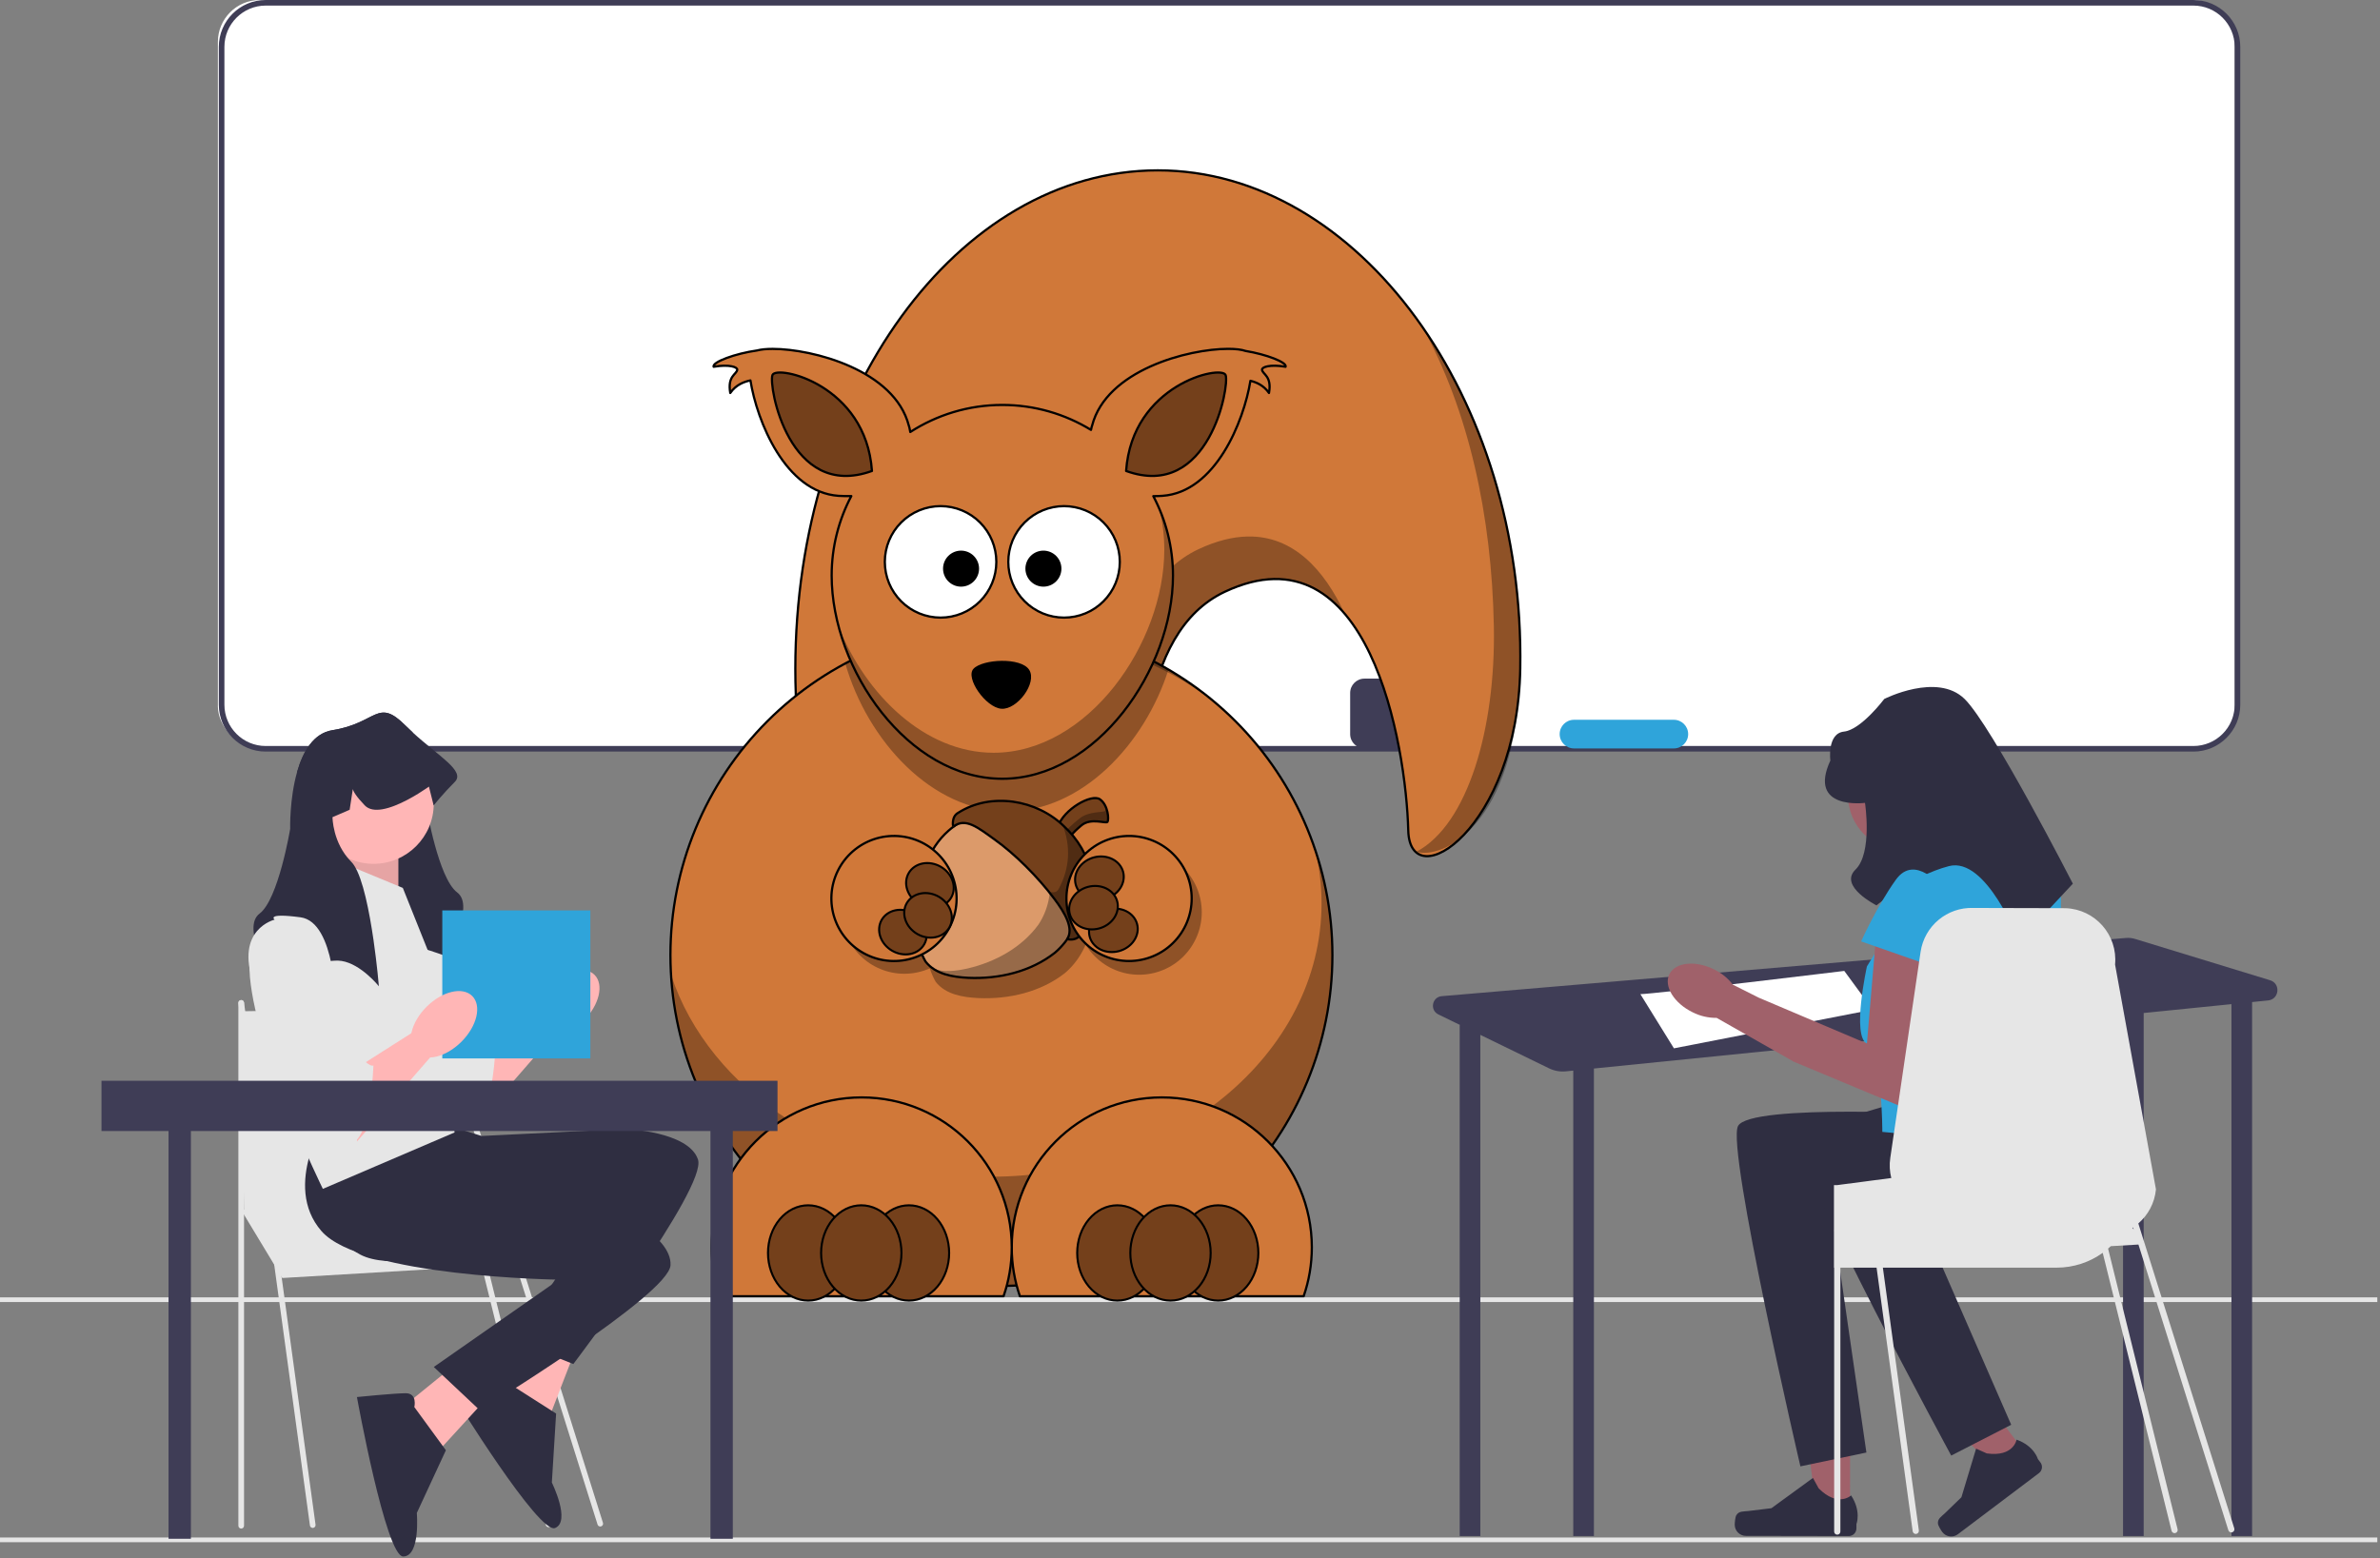 <svg width="852" height="558" viewBox="0 0 852 558" fill="none" xmlns="http://www.w3.org/2000/svg">
<rect x="0" y="0" width="852" height="558" fill="#808080" stroke="none"/>
<g clip-path="url(#clip0_909_501)">
<rect x="78" width="722" height="268" rx="15" fill="white"/>
<path d="M785.204 269.129H95.109C85.859 269.129 78.334 261.604 78.334 252.353V16.775C78.334 7.525 85.859 0 95.109 0H785.204C794.454 0 801.979 7.525 801.979 16.775V252.353C801.979 261.604 794.454 269.129 785.204 269.129ZM95.109 2C86.962 2 80.334 8.628 80.334 16.775V252.353C80.334 260.5 86.962 267.129 95.109 267.129H785.204C793.351 267.129 799.979 260.5 799.979 252.353V16.775C799.979 8.628 793.351 2 785.204 2H95.109Z" fill="#3F3D56"/>
<path d="M851.034 550.557H0V552.24H851.034V550.557Z" fill="#E6E6E6"/>
<path d="M851.034 464.557H0V466.24H851.034V464.557Z" fill="#E6E6E6"/>
<path d="M524.204 243H488.464C485.631 243 483.334 245.297 483.334 248.13V262.87C483.334 265.703 485.631 268 488.464 268H524.204C527.037 268 529.334 265.703 529.334 262.87V248.13C529.334 245.297 527.037 243 524.204 243Z" fill="#3F3D56"/>
<path d="M544.222 239.469C543.212 296.676 504.764 321.541 504.132 297.387C503.348 266.836 490.173 187.6 438.463 211.899C376.622 240.956 432.37 417.945 414.468 417.945C342.844 417.945 284.714 337.991 284.714 239.469C284.714 140.954 342.844 61 414.468 61C486.092 61 545.936 142.209 544.222 239.469V239.469Z" fill="url(#paint0_linear_909_501)" stroke="black" stroke-width="0.8" stroke-linecap="round" stroke-linejoin="round"/>
<path d="M509.18 117.039C525.789 147.061 534.032 184.706 534.773 224.229C535.463 260.743 525.506 295.225 507.044 304.996C515.665 307.752 543.212 296.669 544.215 239.461C545.05 192.452 531.49 149.193 509.18 117.039ZM446.649 192.112C441.34 192.213 435.479 193.635 429.015 196.667C367.174 225.724 422.929 402.713 405.026 402.713C368.14 402.713 334.833 381.504 311.201 347.471C334.913 390.28 372.352 417.945 414.468 417.945C432.37 417.945 376.615 240.956 438.456 211.899C457.63 202.897 471.508 208.12 481.422 219.812C474.029 203.884 462.917 191.807 446.649 192.112V192.112Z" fill="black" fill-opacity="0.314"/>
<path d="M476.98 342.005C476.98 373.419 464.496 403.545 442.275 425.758C420.054 447.971 389.915 460.45 358.49 460.45C327.064 460.45 296.926 447.971 274.705 425.758C252.484 403.545 240 373.419 240 342.005C240 310.592 252.484 280.465 274.705 258.252C296.926 236.04 327.064 223.561 358.49 223.561C389.915 223.561 420.054 236.04 442.275 258.252C464.496 280.465 476.98 310.592 476.98 342.005V342.005Z" fill="url(#paint1_linear_909_501)" stroke="black" stroke-width="0.8" stroke-linecap="round" stroke-linejoin="round"/>
<path d="M358.495 223.577C345.887 223.577 333.751 225.564 322.349 229.213C332.604 226.819 343.418 225.528 354.595 225.528C385.258 225.528 413.219 235.161 434.258 250.966C413.72 233.862 387.298 223.577 358.495 223.577ZM470.709 303.886C472.264 310.211 473.092 316.739 473.092 323.441C473.092 377.493 420.002 421.354 354.595 421.354C299.9 421.354 253.84 390.687 240.216 349.031C243.847 411.156 295.441 460.471 358.495 460.471C423.902 460.471 476.992 407.406 476.992 342.024C476.992 328.685 474.784 315.854 470.709 303.886Z" fill="black" fill-opacity="0.314"/>
<path d="M358.495 223.577C338.291 223.577 319.255 228.632 302.602 237.561C310.489 265.102 333.534 290.569 360.754 290.569C387.248 290.569 409.827 266.444 418.288 239.752C400.734 229.474 380.297 223.577 358.495 223.577V223.577Z" fill="black" fill-opacity="0.314"/>
<path fill-rule="evenodd" clip-rule="evenodd" d="M439.684 124.917C425.296 124.917 396.072 132.562 390.959 152.385C390.879 152.538 390.726 153.089 390.559 153.937C381.307 148.287 370.427 145.001 358.8 145.001C346.657 145.001 335.371 148.584 325.864 154.692C325.668 153.451 325.428 152.581 325.334 152.385C320.221 132.562 290.996 124.939 276.602 124.931C274.314 124.931 272.418 125.127 271.031 125.49C263.311 126.563 254.857 129.646 255.475 131.329C261.14 130.364 264.001 131.467 263.914 132.38C263.74 134.092 260.326 134.549 261.423 140.722C263.493 137.726 266.376 136.696 268.642 136.217C270.966 150.789 281.134 176.227 300.162 177.547C301.796 177.663 303.321 177.656 304.759 177.627C300.271 186.128 297.721 195.811 297.721 206.089C297.721 239.795 325.08 278.855 358.8 278.855C392.513 278.855 419.908 239.795 419.908 206.089C419.908 195.818 417.351 186.157 412.863 177.663C413.901 177.656 414.998 177.627 416.131 177.547C435.094 176.234 445.261 150.942 447.629 136.355C449.793 136.885 452.379 137.973 454.274 140.722C455.371 134.549 451.958 134.092 451.783 132.38C451.696 131.467 454.558 130.364 460.222 131.329C460.811 129.733 453.265 126.882 445.901 125.671C444.499 125.178 442.349 124.917 439.684 124.917V124.917Z" fill="url(#paint2_linear_909_501)" stroke="black" stroke-width="0.8" stroke-linejoin="round"/>
<path d="M382.091 305.793C371.967 295.675 353.949 295.16 343.229 304.669C335.683 311.277 332.676 321.424 331.689 331.035C330.991 337.962 331.405 345.397 334.964 351.569C338.537 356.154 344.761 357.118 350.223 357.394C361.109 357.88 372.613 355.254 381.314 348.371C391.801 339.384 394.249 322.65 386.55 311.183C385.294 309.224 383.776 307.418 382.091 305.793V305.793Z" fill="black" fill-opacity="0.314"/>
<path d="M346.145 326.285C346.145 332.226 343.784 337.924 339.581 342.125C335.378 346.326 329.678 348.686 323.735 348.686C317.791 348.686 312.091 346.326 307.888 342.125C303.686 337.924 301.325 332.226 301.325 326.285C301.325 320.344 303.686 314.646 307.888 310.445C312.091 306.244 317.791 303.884 323.735 303.884C329.678 303.884 335.378 306.244 339.581 310.445C343.784 314.646 346.145 320.344 346.145 326.285V326.285Z" fill="black" fill-opacity="0.314"/>
<path d="M378.46 298.54C368.336 288.422 350.318 287.907 339.598 297.416C332.052 304.024 329.046 314.171 328.058 323.782C327.361 330.709 327.775 338.143 331.333 344.316C334.906 348.9 341.13 349.865 346.592 350.14C357.479 350.626 368.983 348.001 377.683 341.117C388.17 332.13 390.618 315.397 382.92 303.929C381.663 301.971 380.145 300.165 378.46 298.54V298.54Z" fill="#DC9A6A" stroke="black" stroke-width="0.8" stroke-linecap="round" stroke-linejoin="round"/>
<path d="M355.626 290.729C357.783 291.244 359.875 292.034 361.829 293.137C363.724 294.159 365.518 295.385 367.123 296.814C376.804 305.083 378.801 320.533 371.735 331.093C365.714 339.355 356.149 344.527 346.366 346.79C342.401 347.682 337.884 348.298 334.02 346.833C337.593 349.285 342.321 349.93 346.584 350.141C357.471 350.627 368.975 348.001 377.683 341.118C388.17 332.131 390.618 315.397 382.919 303.93C381.663 301.964 380.145 300.165 378.46 298.533C372.541 292.614 363.913 289.989 355.626 290.729V290.729Z" fill="black" fill-opacity="0.314"/>
<path fill-rule="evenodd" clip-rule="evenodd" d="M378.729 295.994C380.726 289.8 390.8 284.077 393.784 286.231C396.769 288.392 397.002 293.528 396.472 294.289C395.949 295.044 390.56 292.715 387.161 295.523C383.769 298.322 382.063 300.716 382.063 300.716L378.729 295.994Z" fill="url(#paint3_linear_909_501)" stroke="black" stroke-width="0.8"/>
<path fill-rule="evenodd" clip-rule="evenodd" d="M395.84 288.922C395.905 289.597 395.811 290.155 395.629 290.373C395.114 290.989 389.95 290.387 386.638 292.948C383.334 295.508 381.663 297.467 381.663 297.467L379.02 295.247C378.918 295.501 378.809 295.748 378.729 295.994L382.063 300.723C382.063 300.723 383.769 298.322 387.161 295.515C390.56 292.716 395.949 295.044 396.472 294.282C396.835 293.767 396.835 291.185 395.84 288.922V288.922Z" fill="black" fill-opacity="0.314"/>
<path d="M381.053 296.03C371.11 286.195 354.631 283.656 343.04 291.033C340.418 292.476 341.21 296.096 341.239 296.038C345.618 292.578 350.157 296.386 356.12 300.658C363.419 305.888 371.444 313.91 377.334 321.707C381.459 327.162 384.408 332.522 382.047 336.272C382.171 336.308 385.599 337.273 387.168 334.081C395.069 319.205 390.603 304.916 381.053 296.03V296.03Z" fill="url(#paint4_linear_909_501)" stroke="black" stroke-width="0.8" stroke-linecap="round" stroke-linejoin="round"/>
<path d="M380.268 294.935C383.42 303.102 383.006 310.827 379.005 318.284C378.097 319.981 376.702 319.43 375.533 319.408C376.151 320.169 376.753 320.946 377.334 321.707C381.452 327.169 384.408 332.529 382.048 336.272C382.171 336.308 385.599 337.28 387.168 334.089C394.401 320.452 391.228 305.619 380.268 294.935V294.935Z" fill="black" fill-opacity="0.314"/>
<path d="M339.442 310.539C340.915 313.086 341.871 315.898 342.257 318.815C342.642 321.731 342.449 324.694 341.688 327.534C340.927 330.375 339.614 333.037 337.823 335.37C336.032 337.703 333.798 339.66 331.249 341.129C328.701 342.599 325.887 343.552 322.969 343.935C320.051 344.318 317.085 344.122 314.242 343.36C311.398 342.598 308.732 341.284 306.396 339.492C304.06 337.701 302.1 335.468 300.627 332.92C299.154 330.372 298.198 327.56 297.813 324.644C297.427 321.728 297.62 318.765 298.381 315.925C299.142 313.084 300.455 310.421 302.246 308.089C304.037 305.756 306.271 303.799 308.82 302.33C311.368 300.86 314.182 299.907 317.1 299.524C320.018 299.141 322.984 299.336 325.828 300.099C328.671 300.861 331.337 302.175 333.673 303.967C336.009 305.758 337.969 307.991 339.442 310.539V310.539Z" fill="url(#paint5_linear_909_501)" stroke="black" stroke-width="0.8" stroke-linecap="round" stroke-linejoin="round"/>
<path d="M430.215 326.633C430.215 332.574 427.854 338.272 423.651 342.473C419.449 346.674 413.748 349.035 407.805 349.035C401.862 349.035 396.161 346.674 391.959 342.473C387.756 338.272 385.395 332.574 385.395 326.633C385.395 320.692 387.756 314.994 391.959 310.793C396.161 306.592 401.862 304.232 407.805 304.232C413.748 304.232 419.449 306.592 423.651 310.793C427.854 314.994 430.215 320.692 430.215 326.633V326.633Z" fill="black" fill-opacity="0.314"/>
<path d="M420.03 337.555C415.823 341.756 410.12 344.117 404.174 344.12C398.227 344.123 392.526 341.766 388.323 337.569C384.121 333.371 381.761 327.677 381.764 321.739C381.766 315.8 384.131 310.104 388.337 305.903C392.544 301.702 398.247 299.34 404.193 299.338C410.139 299.335 415.841 301.692 420.043 305.889C424.246 310.086 426.606 315.78 426.603 321.719C426.6 327.657 424.236 333.354 420.03 337.555Z" fill="url(#paint6_linear_909_501)" stroke="black" stroke-width="0.8" stroke-linecap="round" stroke-linejoin="round"/>
<path d="M415.913 392.964C386.26 392.964 362.185 417.031 362.185 446.668C362.185 452.797 363.216 458.672 365.111 464.156H466.686C468.582 458.672 469.613 452.797 469.613 446.668C469.613 417.031 445.567 392.964 415.913 392.964V392.964Z" fill="url(#paint7_linear_909_501)" stroke="black" stroke-width="0.8" stroke-linecap="round" stroke-linejoin="round"/>
<path d="M308.455 392.964C278.802 392.964 254.755 417.031 254.755 446.668C254.755 452.797 255.787 458.672 257.682 464.156H359.257C361.153 458.672 362.184 452.797 362.184 446.668C362.184 417.031 338.108 392.964 308.455 392.964Z" fill="url(#paint8_linear_909_501)" stroke="black" stroke-width="0.8" stroke-linecap="round" stroke-linejoin="round"/>
<path d="M356.67 201.195C356.671 203.815 356.155 206.411 355.153 208.832C354.151 211.254 352.681 213.454 350.827 215.308C348.974 217.161 346.773 218.631 344.351 219.635C341.929 220.638 339.333 221.154 336.712 221.154C334.09 221.154 331.494 220.638 329.072 219.635C326.65 218.631 324.45 217.161 322.596 215.308C320.743 213.454 319.273 211.254 318.27 208.832C317.268 206.411 316.753 203.815 316.754 201.195C316.753 198.574 317.268 195.979 318.27 193.557C319.273 191.136 320.743 188.935 322.596 187.082C324.45 185.228 326.65 183.758 329.072 182.755C331.494 181.751 334.09 181.235 336.712 181.235C339.333 181.235 341.929 181.751 344.351 182.755C346.773 183.758 348.974 185.228 350.827 187.082C352.681 188.935 354.151 191.136 355.153 193.557C356.155 195.979 356.671 198.574 356.67 201.195V201.195Z" fill="white" stroke="black" stroke-width="0.8" stroke-linecap="round" stroke-linejoin="round"/>
<path d="M400.869 201.195C400.871 203.815 400.355 206.411 399.353 208.832C398.35 211.254 396.881 213.454 395.027 215.308C393.174 217.161 390.973 218.631 388.551 219.635C386.129 220.638 383.533 221.154 380.911 221.154C378.29 221.154 375.694 220.638 373.272 219.635C370.85 218.631 368.649 217.161 366.796 215.308C364.942 213.454 363.473 211.254 362.47 208.832C361.468 206.411 360.952 203.815 360.954 201.195C360.952 198.574 361.468 195.979 362.47 193.557C363.473 191.136 364.942 188.935 366.796 187.082C368.649 185.228 370.85 183.758 373.272 182.755C375.694 181.751 378.29 181.235 380.911 181.235C383.533 181.235 386.129 181.751 388.551 182.755C390.973 183.758 393.174 185.228 395.027 187.082C396.881 188.935 398.35 191.136 399.353 193.557C400.355 195.979 400.871 198.574 400.869 201.195Z" fill="white" stroke="black" stroke-width="0.8" stroke-linecap="round" stroke-linejoin="round"/>
<path d="M350.487 203.618C350.487 204.465 350.321 205.304 349.998 206.086C349.674 206.868 349.199 207.579 348.601 208.178C348.002 208.777 347.291 209.252 346.509 209.577C345.726 209.901 344.887 210.068 344.04 210.068C343.194 210.068 342.355 209.901 341.572 209.577C340.79 209.252 340.079 208.777 339.48 208.178C338.882 207.579 338.407 206.868 338.083 206.086C337.76 205.304 337.594 204.465 337.594 203.618C337.594 202.772 337.76 201.933 338.083 201.151C338.407 200.369 338.882 199.658 339.48 199.059C340.079 198.46 340.79 197.985 341.572 197.66C342.355 197.336 343.194 197.169 344.04 197.169C344.887 197.169 345.726 197.336 346.509 197.66C347.291 197.985 348.002 198.46 348.601 199.059C349.199 199.658 349.674 200.369 349.998 201.151C350.321 201.933 350.487 202.772 350.487 203.618V203.618Z" fill="black"/>
<path d="M379.973 203.618C379.973 204.465 379.807 205.304 379.483 206.086C379.16 206.868 378.685 207.579 378.086 208.178C377.488 208.777 376.777 209.252 375.994 209.577C375.212 209.901 374.373 210.068 373.526 210.068C372.679 210.068 371.841 209.901 371.058 209.577C370.276 209.252 369.565 208.777 368.966 208.178C368.368 207.579 367.893 206.868 367.569 206.086C367.246 205.304 367.079 204.465 367.08 203.618C367.079 202.772 367.246 201.933 367.569 201.151C367.893 200.369 368.368 199.658 368.966 199.059C369.565 198.46 370.276 197.985 371.058 197.66C371.841 197.336 372.679 197.169 373.526 197.169C374.373 197.169 375.212 197.336 375.994 197.66C376.777 197.985 377.488 198.46 378.086 199.059C378.685 199.658 379.16 200.369 379.483 201.151C379.807 201.933 379.973 202.772 379.973 203.618Z" fill="black"/>
<path fill-rule="evenodd" clip-rule="evenodd" d="M348.494 239.469C351.748 235.995 365.569 235.24 368.459 239.897C371.35 244.561 364.124 254.222 358.473 253.787C352.852 253.352 345.444 242.711 348.494 239.469Z" fill="black"/>
<path fill-rule="evenodd" clip-rule="evenodd" d="M312.145 168.647C310.002 137.661 278.076 130.603 276.536 134.281C275.004 137.965 282.368 179.389 312.145 168.647Z" fill="#74401B" stroke="black" stroke-width="0.8" stroke-linejoin="round"/>
<path fill-rule="evenodd" clip-rule="evenodd" d="M403.131 168.647C405.273 137.661 437.2 130.603 438.739 134.281C440.272 137.965 432.9 179.389 403.131 168.647Z" fill="url(#paint9_linear_909_501)" stroke="black" stroke-width="0.8" stroke-linejoin="round"/>
<path d="M303.697 448.656C303.697 453.18 302.182 457.519 299.484 460.719C296.786 463.918 293.128 465.715 289.312 465.715C285.497 465.715 281.839 463.918 279.141 460.719C276.443 457.519 274.928 453.18 274.928 448.656C274.928 444.131 276.443 439.792 279.141 436.592C281.839 433.393 285.497 431.596 289.312 431.596C293.128 431.596 296.786 433.393 299.484 436.592C302.182 439.792 303.697 444.131 303.697 448.656V448.656Z" fill="url(#paint10_linear_909_501)" stroke="black" stroke-width="0.734" stroke-linecap="round" stroke-linejoin="round"/>
<path d="M339.778 448.656C339.778 453.18 338.262 457.519 335.564 460.719C332.867 463.918 329.208 465.715 325.393 465.715C321.578 465.715 317.919 463.918 315.221 460.719C312.524 457.519 311.008 453.18 311.008 448.656C311.008 444.131 312.524 439.792 315.221 436.592C317.919 433.393 321.578 431.596 325.393 431.596C329.208 431.596 332.867 433.393 335.564 436.592C338.262 439.792 339.778 444.131 339.778 448.656V448.656Z" fill="url(#paint11_linear_909_501)" stroke="black" stroke-width="0.734" stroke-linecap="round" stroke-linejoin="round"/>
<path d="M322.71 448.656C322.71 453.18 321.195 457.519 318.497 460.719C315.799 463.918 312.141 465.715 308.326 465.715C304.511 465.715 300.852 463.918 298.154 460.719C295.456 457.519 293.941 453.18 293.941 448.656C293.941 444.131 295.456 439.792 298.154 436.592C300.852 433.393 304.511 431.596 308.326 431.596C312.141 431.596 315.799 433.393 318.497 436.592C321.195 439.792 322.71 444.131 322.71 448.656V448.656Z" fill="url(#paint12_linear_909_501)" stroke="black" stroke-width="0.734" stroke-linecap="round" stroke-linejoin="round"/>
<path d="M414.385 448.656C414.385 453.18 412.87 457.519 410.172 460.719C407.474 463.918 403.815 465.715 400 465.715C396.185 465.715 392.527 463.918 389.829 460.719C387.131 457.519 385.616 453.18 385.616 448.656C385.616 444.131 387.131 439.792 389.829 436.592C392.527 433.393 396.185 431.596 400 431.596C403.815 431.596 407.474 433.393 410.172 436.592C412.87 439.792 414.385 444.131 414.385 448.656V448.656Z" fill="url(#paint13_linear_909_501)" stroke="black" stroke-width="0.734" stroke-linecap="round" stroke-linejoin="round"/>
<path d="M450.47 448.656C450.47 453.18 448.955 457.519 446.257 460.719C443.559 463.918 439.9 465.715 436.085 465.715C432.27 465.715 428.612 463.918 425.914 460.719C423.216 457.519 421.701 453.18 421.701 448.656C421.701 444.131 423.216 439.792 425.914 436.592C428.612 433.393 432.27 431.596 436.085 431.596C439.9 431.596 443.559 433.393 446.257 436.592C448.955 439.792 450.47 444.131 450.47 448.656V448.656Z" fill="url(#paint14_linear_909_501)" stroke="black" stroke-width="0.734" stroke-linecap="round" stroke-linejoin="round"/>
<path d="M433.402 448.656C433.402 453.18 431.887 457.519 429.189 460.719C426.491 463.918 422.833 465.715 419.018 465.715C415.202 465.715 411.544 463.918 408.846 460.719C406.148 457.519 404.633 453.18 404.633 448.656C404.633 444.131 406.148 439.792 408.846 436.592C411.544 433.393 415.202 431.596 419.018 431.596C422.833 431.596 426.491 433.393 429.189 436.592C431.887 439.792 433.402 444.131 433.402 448.656V448.656Z" fill="url(#paint15_linear_909_501)" stroke="black" stroke-width="0.734" stroke-linecap="round" stroke-linejoin="round"/>
<path d="M415.092 182.45C416.204 187.049 416.799 191.865 416.799 196.797C416.799 230.504 389.412 269.548 355.691 269.548C331.115 269.548 309.944 248.797 300.256 224.491C307.758 252.554 331.129 278.869 358.8 278.869C392.52 278.869 419.908 239.795 419.908 206.089C419.908 197.704 418.194 189.725 415.121 182.45H415.092Z" fill="black" fill-opacity="0.314"/>
<path d="M327.091 327.097C328.089 327.673 328.978 328.416 329.707 329.284C330.436 330.152 330.991 331.128 331.339 332.155C331.687 333.182 331.822 334.241 331.737 335.271C331.651 336.301 331.347 337.283 330.841 338.159C330.335 339.035 329.637 339.79 328.787 340.379C327.937 340.968 326.952 341.38 325.888 341.592C324.824 341.805 323.702 341.812 322.585 341.615C321.469 341.418 320.38 341.02 319.382 340.444C318.383 339.867 317.494 339.124 316.765 338.256C316.036 337.388 315.482 336.413 315.133 335.386C314.785 334.358 314.65 333.299 314.735 332.269C314.821 331.239 315.125 330.258 315.631 329.381C316.138 328.505 316.836 327.751 317.685 327.162C318.535 326.573 319.52 326.16 320.584 325.948C321.648 325.736 322.771 325.728 323.887 325.925C325.003 326.122 326.092 326.52 327.091 327.097V327.097Z" fill="url(#paint16_linear_909_501)" stroke="black" stroke-width="0.734" stroke-linecap="round" stroke-linejoin="round"/>
<path d="M336.757 310.356C338.773 311.52 340.302 313.34 341.005 315.414C341.708 317.489 341.529 319.649 340.507 321.418C339.485 323.188 337.703 324.423 335.554 324.852C333.405 325.28 331.065 324.867 329.048 323.703C327.031 322.539 325.503 320.72 324.799 318.645C324.096 316.57 324.275 314.411 325.298 312.641C326.32 310.871 328.101 309.636 330.25 309.207C332.399 308.779 334.74 309.192 336.757 310.356V310.356Z" fill="url(#paint17_linear_909_501)" stroke="black" stroke-width="0.734" stroke-linecap="round" stroke-linejoin="round"/>
<path d="M336.074 321.098C338.091 322.262 339.619 324.082 340.322 326.156C341.026 328.231 340.846 330.391 339.824 332.161C338.802 333.931 337.02 335.166 334.871 335.594C332.722 336.022 330.382 335.609 328.365 334.445C326.348 333.281 324.82 331.462 324.117 329.387C323.413 327.313 323.593 325.153 324.615 323.383C325.637 321.613 327.419 320.378 329.568 319.95C331.717 319.521 334.057 319.934 336.074 321.098V321.098Z" fill="url(#paint18_linear_909_501)" stroke="black" stroke-width="0.734" stroke-linecap="round" stroke-linejoin="round"/>
<path d="M396.577 325.694C395.463 325.993 394.411 326.481 393.482 327.131C392.553 327.781 391.765 328.579 391.162 329.482C390.56 330.384 390.155 331.372 389.97 332.389C389.786 333.406 389.826 334.433 390.088 335.41C390.349 336.387 390.828 337.296 391.496 338.085C392.164 338.874 393.009 339.527 393.982 340.007C394.955 340.487 396.037 340.784 397.166 340.882C398.295 340.981 399.45 340.877 400.564 340.579C401.678 340.28 402.73 339.792 403.659 339.142C404.588 338.492 405.376 337.693 405.978 336.791C406.581 335.889 406.986 334.901 407.171 333.884C407.355 332.867 407.315 331.84 407.053 330.863C406.792 329.885 406.313 328.976 405.645 328.188C404.977 327.399 404.132 326.746 403.159 326.266C402.186 325.786 401.104 325.489 399.975 325.39C398.845 325.292 397.691 325.395 396.577 325.694V325.694Z" fill="url(#paint19_linear_909_501)" stroke="black" stroke-width="0.734" stroke-linecap="round" stroke-linejoin="round"/>
<path d="M391.58 307.024C390.466 307.322 389.414 307.811 388.485 308.46C387.556 309.11 386.768 309.909 386.165 310.811C385.563 311.714 385.158 312.702 384.973 313.719C384.789 314.736 384.829 315.763 385.09 316.74C385.352 317.717 385.831 318.626 386.499 319.415C387.167 320.204 388.012 320.857 388.985 321.337C389.958 321.817 391.04 322.114 392.169 322.212C393.298 322.31 394.453 322.207 395.567 321.909C397.817 321.306 399.764 319.943 400.981 318.121C402.198 316.299 402.585 314.166 402.056 312.193C401.528 310.219 400.127 308.565 398.162 307.596C396.197 306.627 393.83 306.421 391.58 307.024V307.024Z" fill="url(#paint20_linear_909_501)" stroke="black" stroke-width="0.734" stroke-linecap="round" stroke-linejoin="round"/>
<path d="M389.46 317.577C387.21 318.18 385.262 319.543 384.045 321.365C382.828 323.187 382.442 325.32 382.97 327.293C383.499 329.267 384.9 330.921 386.865 331.89C388.829 332.859 391.197 333.065 393.447 332.462C395.697 331.859 397.644 330.497 398.861 328.675C400.078 326.852 400.465 324.72 399.936 322.746C399.674 321.769 399.196 320.86 398.528 320.071C397.859 319.282 397.015 318.629 396.042 318.149C394.077 317.18 391.709 316.974 389.46 317.577V317.577Z" fill="url(#paint21_linear_909_501)" stroke="black" stroke-width="0.734" stroke-linecap="round" stroke-linejoin="round"/>
<path d="M812.657 351.008L764.335 336.216C763.267 335.889 762.145 335.769 761.031 335.864L516.129 356.707C512.638 357.004 511.76 361.714 514.911 363.248L522.755 367.07H522.546V550.022H529.938V370.57L554.524 382.547C556.405 383.464 558.504 383.838 560.586 383.627L563.202 383.363V550.022H570.594V382.617L760.014 363.483V550.022H767.406V362.737L798.822 359.563V550.022H806.214V358.817L811.945 358.238C815.969 357.831 816.524 352.192 812.657 351.008Z" fill="#3F3D56"/>
<path d="M587.226 355.982C591.846 355.982 660.222 347.666 660.222 347.666L670.386 361.526L599.238 375.386L587.226 355.982Z" fill="white"/>
<path d="M662.269 542.917L650.39 542.895L644.817 497.064L662.35 497.096L662.269 542.917Z" fill="#A0616A"/>
<path d="M621.569 542.578C621.198 543.2 621 545.21 620.999 545.935C620.995 548.161 622.797 549.97 625.024 549.973L661.813 550.036C663.332 550.039 664.565 548.81 664.568 547.291L664.571 545.759C664.571 545.759 666.398 541.159 662.661 535.478C662.661 535.478 657.997 539.913 651.05 532.943L649.004 529.222L634.132 540.06L625.897 541.059C624.095 541.277 622.499 541.019 621.569 542.578Z" fill="#2F2E41"/>
<path d="M726.027 521.605L716.654 528.674L684.925 495.887L698.758 485.453L726.027 521.605Z" fill="#A0616A"/>
<path d="M693.757 545.615C693.836 546.327 694.878 548.029 695.31 548.601C696.635 550.357 699.133 550.707 700.89 549.382L729.915 527.487C731.113 526.583 731.352 524.878 730.448 523.68L729.536 522.471C729.536 522.471 728.232 517.756 721.899 515.51C721.899 515.51 720.869 521.786 711.238 520.438L707.407 518.726L702.153 536.137L696.261 541.837C694.972 543.084 693.559 543.832 693.757 545.615Z" fill="#2F2E41"/>
<path d="M701.2 284.74C701.2 295.695 692.32 304.575 681.365 304.575C670.41 304.575 661.529 295.695 661.529 284.74C661.529 273.785 670.41 264.904 681.365 264.904C692.32 264.904 701.2 273.785 701.2 284.74Z" fill="#A0616A"/>
<path d="M699.331 399.107C699.331 399.107 626.3 394.973 622.166 403.241C618.032 411.508 644.514 525.074 644.514 525.074L668.14 520.122L656.615 440.446C656.615 440.446 717.558 456.586 725.826 437.294C734.094 418.003 731.713 410.819 731.713 410.819L699.331 399.107Z" fill="#2F2E41"/>
<path d="M718.043 385.229C718.043 385.229 646.519 400.562 644.72 409.628C642.92 418.695 698.501 521.21 698.501 521.21L719.976 510.184L687.783 436.395C687.783 436.395 750.825 435.838 753.695 415.047C756.565 394.256 752.37 387.958 752.37 387.958L718.043 385.229Z" fill="#2F2E41"/>
<path d="M726.201 307.472H691.839L668.327 346.055C668.327 346.055 662.815 370.989 668.327 373.68C673.839 376.37 673.839 405.308 673.839 405.308L731.713 410.819C731.713 410.819 739.981 324.008 737.225 315.74C734.469 307.472 726.201 307.472 726.201 307.472Z" fill="#2FA4DA"/>
<path d="M671.772 332.965L668.327 373.679L629.579 357.235L620.332 352.584C618.521 350.222 616.17 348.328 613.477 347.061C606.779 343.797 599.669 344.605 597.593 348.866C595.516 353.127 599.26 359.226 605.955 362.488C608.614 363.829 611.555 364.513 614.532 364.484L641.59 379.852L641.622 379.792L641.742 380.006L684.174 397.729L693.937 344.28L671.772 332.965Z" fill="#A0616A"/>
<path d="M667.638 287.492C667.638 287.492 646.969 290.248 655.236 272.334C655.236 272.334 653.976 262.624 660.118 261.967C666.26 261.311 674.528 250.287 674.528 250.287C674.528 250.287 693.483 240.641 703.297 250.287C713.111 259.933 742.048 316.429 742.048 316.429L722.756 337.098C722.756 337.098 711.159 306.61 697.666 310.141C684.173 313.673 671.772 324.203 671.772 324.203C671.772 324.203 658.079 317.351 664.236 311.378C670.394 305.405 667.638 287.492 667.638 287.492Z" fill="#2F2E41"/>
<path d="M695.197 317.807C695.197 317.807 685.552 305.405 678.662 315.051C671.772 324.697 666.26 337.098 666.26 337.098L693.819 346.744L695.197 317.807Z" fill="#2FA4DA"/>
<path d="M799.836 547.279L767.817 445.509L767.821 445.508H767.895L767.766 445.342L767.763 445.338L765.483 438.09L765.484 438.089C768.958 435.095 771.323 430.817 771.795 425.892L757.159 345.393C758.166 334.823 750.062 325.583 739.445 325.204L706.422 325.121C697.034 324.788 688.903 331.57 687.535 340.866L686.805 345.8L676.688 414.628C676.318 417.105 676.466 419.544 677.048 421.826L669.767 422.778L667.558 423.074L658.827 424.21L658.799 424.219L657.709 424.358H656.526V453.926H656.6V548.433C656.6 549.042 657.099 549.541 657.709 549.541C658.328 549.541 658.827 549.042 658.827 548.433V453.926H671.781L684.708 548.322C684.791 548.876 685.262 549.283 685.817 549.283C685.863 549.283 685.918 549.283 685.964 549.273C686.574 549.19 686.999 548.627 686.916 548.017L674.036 453.926H736.193C742.365 453.926 748.084 451.967 752.74 448.614L777.385 548.148C777.513 548.652 777.966 548.987 778.463 548.987C778.554 548.987 778.646 548.976 778.738 548.953C779.334 548.801 779.694 548.195 779.542 547.6L754.659 447.102C754.99 446.827 755.321 446.532 755.634 446.229L765.527 445.647L797.713 547.947C797.862 548.422 798.301 548.727 798.774 548.727C798.885 548.727 798.997 548.71 799.108 548.675C799.695 548.49 800.02 547.865 799.836 547.279ZM763.368 439.669C763.451 439.623 763.525 439.567 763.599 439.521L763.837 440.276L763.368 439.669Z" fill="#E6E6E6"/>
<path d="M171.565 374.775L193.114 361.071L201.875 366.355L171.565 401.183V374.775Z" fill="#FFB6B6"/>
<path d="M142.097 321.733C142.097 321.733 127.785 325.1 134.52 344.465C141.256 363.83 163.146 404.243 169.882 401.717C176.617 399.191 177.459 373.933 177.459 373.933C177.459 373.933 176.617 374.775 173.249 371.407C169.882 368.039 169.882 369.577 169.882 365.861C169.882 362.146 167.127 359.391 167.127 359.391L163.988 352.884C163.988 352.884 163.988 322.574 151.359 320.891C138.73 319.207 142.097 321.733 142.097 321.733Z" fill="#E6E6E6"/>
<path d="M208.968 365.45C214.558 359.86 216.29 352.53 212.838 349.078C209.386 345.626 202.056 347.358 196.466 352.948C190.876 358.537 189.144 365.867 192.596 369.32C196.049 372.772 203.379 371.04 208.968 365.45Z" fill="#FFB6B6"/>
<path d="M86.348 433.29L101.052 457.628L186.742 452.557L163.925 423.149L86.348 433.29Z" fill="#E6E6E6"/>
<path d="M111.952 547.12C111.453 547.12 111.018 546.751 110.949 546.243L85.344 359.236C85.267 358.681 85.656 358.17 86.21 358.094C86.765 358.014 87.277 358.406 87.353 358.961L112.958 545.968C113.034 546.523 112.646 547.035 112.091 547.11C112.044 547.117 111.998 547.12 111.952 547.12Z" fill="#E6E6E6"/>
<path d="M86.348 547.357C85.788 547.357 85.334 546.903 85.334 546.343V359.135C85.334 358.575 85.788 358.121 86.348 358.121C86.908 358.121 87.362 358.575 87.362 359.135V546.343C87.362 546.903 86.908 547.357 86.348 547.357Z" fill="#E6E6E6"/>
<path d="M214.882 546.613C214.451 546.613 214.051 546.336 213.915 545.903L153.324 353.319C153.156 352.784 153.453 352.215 153.987 352.047C154.521 351.879 155.091 352.176 155.258 352.71L215.849 545.294C216.017 545.829 215.721 546.398 215.186 546.566C215.085 546.598 214.983 546.613 214.882 546.613Z" fill="#E6E6E6"/>
<path d="M196.375 546.851C195.922 546.851 195.509 546.546 195.392 546.087L153.308 376.117C153.17 375.575 153.498 375.022 154.041 374.884C154.586 374.747 155.136 375.074 155.274 375.617L197.358 545.586C197.496 546.129 197.168 546.681 196.625 546.819C196.541 546.841 196.457 546.851 196.375 546.851Z" fill="#E6E6E6"/>
<path d="M86.348 362.117L156.573 361.037L169.502 434.811H87.362L86.348 362.117Z" fill="#E6E6E6"/>
<path d="M194.266 470.596L176.568 501.755L197.117 506.279L205.683 484.118L194.266 470.596Z" fill="#FFB6B6"/>
<path d="M182.924 495.872C182.924 495.872 182.237 490.791 178.194 492.404C174.151 494.016 162.482 500.009 162.482 500.009C162.482 500.009 192.916 549.459 198.692 547.156C204.467 544.852 197.553 530.874 197.553 530.874L199.079 506.165L182.924 495.872Z" fill="#2F2E41"/>
<path d="M115.997 410.136C115.997 410.136 109.683 439.183 129.047 449.286C148.412 459.39 214.504 434.552 214.504 434.552L184.194 479.967L205.243 488.436C205.243 488.436 253.233 425.291 249.866 415.188C246.498 405.084 223.765 404.242 223.765 404.242L172.407 406.768L158.936 402.559L115.997 410.136Z" fill="#2F2E41"/>
<path d="M168.083 484.425L140.261 507.008L157.755 518.699L173.798 501.174L168.083 484.425Z" fill="#FFB6B6"/>
<path d="M148.322 503.841C148.322 503.841 149.53 498.858 145.178 498.889C140.825 498.92 127.776 500.256 127.776 500.256C127.776 500.256 138.129 557.391 144.347 557.347C150.565 557.303 149.212 541.767 149.212 541.767L159.624 519.307L148.322 503.841Z" fill="#2F2E41"/>
<path d="M117.181 399.629C117.181 399.629 100.73 424.387 115.09 440.844C129.451 457.301 200.05 458.217 200.05 458.217L155.292 489.489L171.816 505.037C171.816 505.037 239.494 463.683 240.034 453.047C240.573 442.411 219.706 433.355 219.706 433.355L170.949 417.019L159.933 408.196L117.181 399.629Z" fill="#2F2E41"/>
<path d="M159.443 342.284C159.443 342.284 143.447 336.391 135.869 336.391C135.145 336.391 134.429 336.475 133.714 336.626C128.864 337.654 124.402 341.821 122.263 344.094C121.43 344.987 120.95 345.585 120.95 345.585C120.95 345.585 121 345.004 121.101 343.985C121.598 338.63 123.434 321.059 126.726 309.811C127.904 305.795 129.26 302.587 130.817 301.029C134.446 297.392 136.122 293.031 136.896 289.781C137.553 286.994 137.553 285.032 137.553 285.032L131.415 282.389L130.279 274.963C130.076 275.838 129.142 277.547 126.002 280.823C125.732 281.1 125.437 281.336 125.126 281.538C120.596 284.384 111.36 279.433 106.384 276.318C108.455 269.12 112.211 262.536 119.03 261.458C135.027 258.932 135.027 249.671 145.13 259.774C145.964 260.608 146.806 261.408 147.648 262.182C150.881 268.362 152.06 276.647 152.481 282.405C152.784 286.438 152.708 289.242 152.708 289.242C152.708 289.242 156.918 314.5 163.653 319.552C170.389 324.604 159.443 342.284 159.443 342.284Z" fill="#2F2E41"/>
<path d="M128.292 301.871L116.916 318.558L142.605 325.445V301.871H128.292Z" fill="#FFB6B6"/>
<path opacity="0.1" d="M128.292 301.871L116.916 318.558L142.605 325.445V301.871H128.292Z" fill="black"/>
<path d="M144.202 317.944L119.786 307.84C119.786 307.84 86.95 322.153 89.476 349.937C92.002 377.721 115.576 425.712 115.576 425.712L162.725 405.505L157.673 351.621L144.202 317.944Z" fill="#E6E6E6"/>
<path d="M133.733 309.321C145.63 309.321 155.274 299.677 155.274 287.78C155.274 275.883 145.63 266.239 133.733 266.239C121.837 266.239 112.192 275.883 112.192 287.78C112.192 299.677 121.837 309.321 133.733 309.321Z" fill="#FFB6B6"/>
<path d="M162.811 279.981C158.601 284.19 155.234 288.4 155.234 288.4L153.55 281.665C153.55 281.665 153.162 281.951 152.48 282.405C149.812 284.224 142.647 288.796 136.896 289.781C134.337 290.219 132.063 289.941 130.582 288.4C127.441 285.125 126.507 283.416 126.305 282.54L125.168 289.966L119.03 292.61C119.03 292.61 119.03 301.854 125.766 308.607C126.094 308.935 126.414 309.339 126.726 309.811C129.942 314.66 132.249 326.532 133.714 336.626C135.01 345.602 135.633 353.162 135.633 353.162C135.633 353.162 129.26 345.181 122.263 344.094C121.876 344.035 121.489 343.993 121.101 343.985C120.975 343.968 120.84 343.968 120.714 343.968C113.137 343.968 97.14 349.862 97.14 349.862C97.14 349.862 86.195 332.181 92.93 327.129C99.666 322.078 103.875 296.82 103.875 296.82C103.875 296.82 103.597 286.009 106.384 276.318C108.455 269.12 112.211 262.536 119.03 261.458C135.027 258.932 135.027 249.671 145.13 259.774C145.964 260.608 146.806 261.408 147.648 262.182C157.061 270.837 166.676 276.116 162.811 279.981Z" fill="#2F2E41"/>
<path d="M68.334 393H60.334V551H68.334V393Z" fill="#3F3D56"/>
<path d="M262.334 393H254.334V551H262.334V393Z" fill="#3F3D56"/>
<path d="M211.334 326H158.334V379H211.334V326Z" fill="#2FA4DA"/>
<path d="M127.785 382.352L149.334 368.648L158.095 373.933L127.785 408.761V382.352Z" fill="#FFB6B6"/>
<path d="M98.317 329.31C98.317 329.31 84.004 332.678 90.739 352.042C97.475 371.407 119.365 411.82 126.101 409.294C132.836 406.768 133.678 381.51 133.678 381.51C133.678 381.51 132.836 382.352 129.469 378.984C126.101 375.617 126.101 377.155 126.101 373.439C126.101 369.723 123.346 366.969 123.346 366.969L120.207 360.462C120.207 360.462 120.207 330.152 107.578 328.468C94.949 326.784 98.317 329.31 98.317 329.31Z" fill="#E6E6E6"/>
<path d="M165.187 373.027C170.777 367.438 172.51 360.108 169.057 356.655C165.605 353.203 158.275 354.936 152.685 360.525C147.096 366.115 145.363 373.445 148.816 376.897C152.268 380.349 159.598 378.617 165.187 373.027Z" fill="#FFB6B6"/>
<path d="M278.334 387H36.334V405H278.334V387Z" fill="#3F3D56"/>
<path d="M599.204 257.74H563.464C560.631 257.74 558.334 260.037 558.334 262.87V262.87C558.334 265.703 560.631 268 563.464 268H599.204C602.037 268 604.334 265.703 604.334 262.87V262.87C604.334 260.037 602.037 257.74 599.204 257.74Z" fill="#2FA4DA"/>
</g>
<defs>
<linearGradient id="paint0_linear_909_501" x1="283.261" y1="239.472" x2="545.71" y2="239.472" gradientUnits="userSpaceOnUse">
<stop stop-color="#D07839"/>
</linearGradient>
<linearGradient id="paint1_linear_909_501" x1="238.548" y1="342.005" x2="478.431" y2="342.005" gradientUnits="userSpaceOnUse">
<stop stop-color="#D07839"/>
</linearGradient>
<linearGradient id="paint2_linear_909_501" x1="253.999" y1="201.886" x2="461.698" y2="201.886" gradientUnits="userSpaceOnUse">
<stop stop-color="#D07839"/>
</linearGradient>
<linearGradient id="paint3_linear_909_501" x1="7.862" y1="382.985" x2="8.615" y2="385.455" gradientUnits="userSpaceOnUse">
<stop stop-color="#74401B"/>
</linearGradient>
<linearGradient id="paint4_linear_909_501" x1="7.077" y1="377.571" x2="9.179" y2="384.462" gradientUnits="userSpaceOnUse">
<stop stop-color="#74401B"/>
</linearGradient>
<linearGradient id="paint5_linear_909_501" x1="306.464" y1="-364.233" x2="323.562" y2="-359.639" gradientUnits="userSpaceOnUse">
<stop stop-color="#D07839"/>
</linearGradient>
<linearGradient id="paint6_linear_909_501" x1="338.567" y1="-355.653" x2="355.668" y2="-351.058" gradientUnits="userSpaceOnUse">
<stop stop-color="#D07839"/>
</linearGradient>
<linearGradient id="paint7_linear_909_501" x1="321.488" y1="-321.887" x2="362.46" y2="-310.878" gradientUnits="userSpaceOnUse">
<stop stop-color="#D07839"/>
</linearGradient>
<linearGradient id="paint8_linear_909_501" x1="280.501" y1="-332.839" x2="321.473" y2="-321.83" gradientUnits="userSpaceOnUse">
<stop stop-color="#D07839"/>
</linearGradient>
<linearGradient id="paint9_linear_909_501" x1="-59.731" y1="407.27" x2="-58.23" y2="412.192" gradientUnits="userSpaceOnUse">
<stop stop-color="#74401B"/>
</linearGradient>
<linearGradient id="paint10_linear_909_501" x1="69.909" y1="348.46" x2="71.115" y2="352.415" gradientUnits="userSpaceOnUse">
<stop stop-color="#74401B"/>
</linearGradient>
<linearGradient id="paint11_linear_909_501" x1="71.095" y1="353.521" x2="72.302" y2="357.476" gradientUnits="userSpaceOnUse">
<stop stop-color="#74401B"/>
</linearGradient>
<linearGradient id="paint12_linear_909_501" x1="70.534" y1="351.127" x2="71.741" y2="355.082" gradientUnits="userSpaceOnUse">
<stop stop-color="#74401B"/>
</linearGradient>
<linearGradient id="paint13_linear_909_501" x1="73.545" y1="363.984" x2="74.751" y2="367.939" gradientUnits="userSpaceOnUse">
<stop stop-color="#74401B"/>
</linearGradient>
<linearGradient id="paint14_linear_909_501" x1="74.73" y1="369.045" x2="75.936" y2="373" gradientUnits="userSpaceOnUse">
<stop stop-color="#74401B"/>
</linearGradient>
<linearGradient id="paint15_linear_909_501" x1="74.168" y1="366.651" x2="75.375" y2="370.606" gradientUnits="userSpaceOnUse">
<stop stop-color="#74401B"/>
</linearGradient>
<linearGradient id="paint16_linear_909_501" x1="23.721" y1="368.528" x2="24.436" y2="370.872" gradientUnits="userSpaceOnUse">
<stop stop-color="#74401B"/>
</linearGradient>
<linearGradient id="paint17_linear_909_501" x1="16.523" y1="372.175" x2="17.239" y2="374.52" gradientUnits="userSpaceOnUse">
<stop stop-color="#74401B"/>
</linearGradient>
<linearGradient id="paint18_linear_909_501" x1="21.323" y1="370.609" x2="22.038" y2="372.953" gradientUnits="userSpaceOnUse">
<stop stop-color="#74401B"/>
</linearGradient>
<linearGradient id="paint19_linear_909_501" x1="25.996" y1="379.125" x2="26.727" y2="381.521" gradientUnits="userSpaceOnUse">
<stop stop-color="#74401B"/>
</linearGradient>
<linearGradient id="paint20_linear_909_501" x1="17.452" y1="380.981" x2="18.183" y2="383.377" gradientUnits="userSpaceOnUse">
<stop stop-color="#74401B"/>
</linearGradient>
<linearGradient id="paint21_linear_909_501" x1="22.119" y1="379.238" x2="22.85" y2="381.634" gradientUnits="userSpaceOnUse">
<stop stop-color="#74401B"/>
</linearGradient>
<clipPath id="clip0_909_501">
<rect width="851.034" height="557.347" fill="white"/>
</clipPath>
</defs>
</svg>
